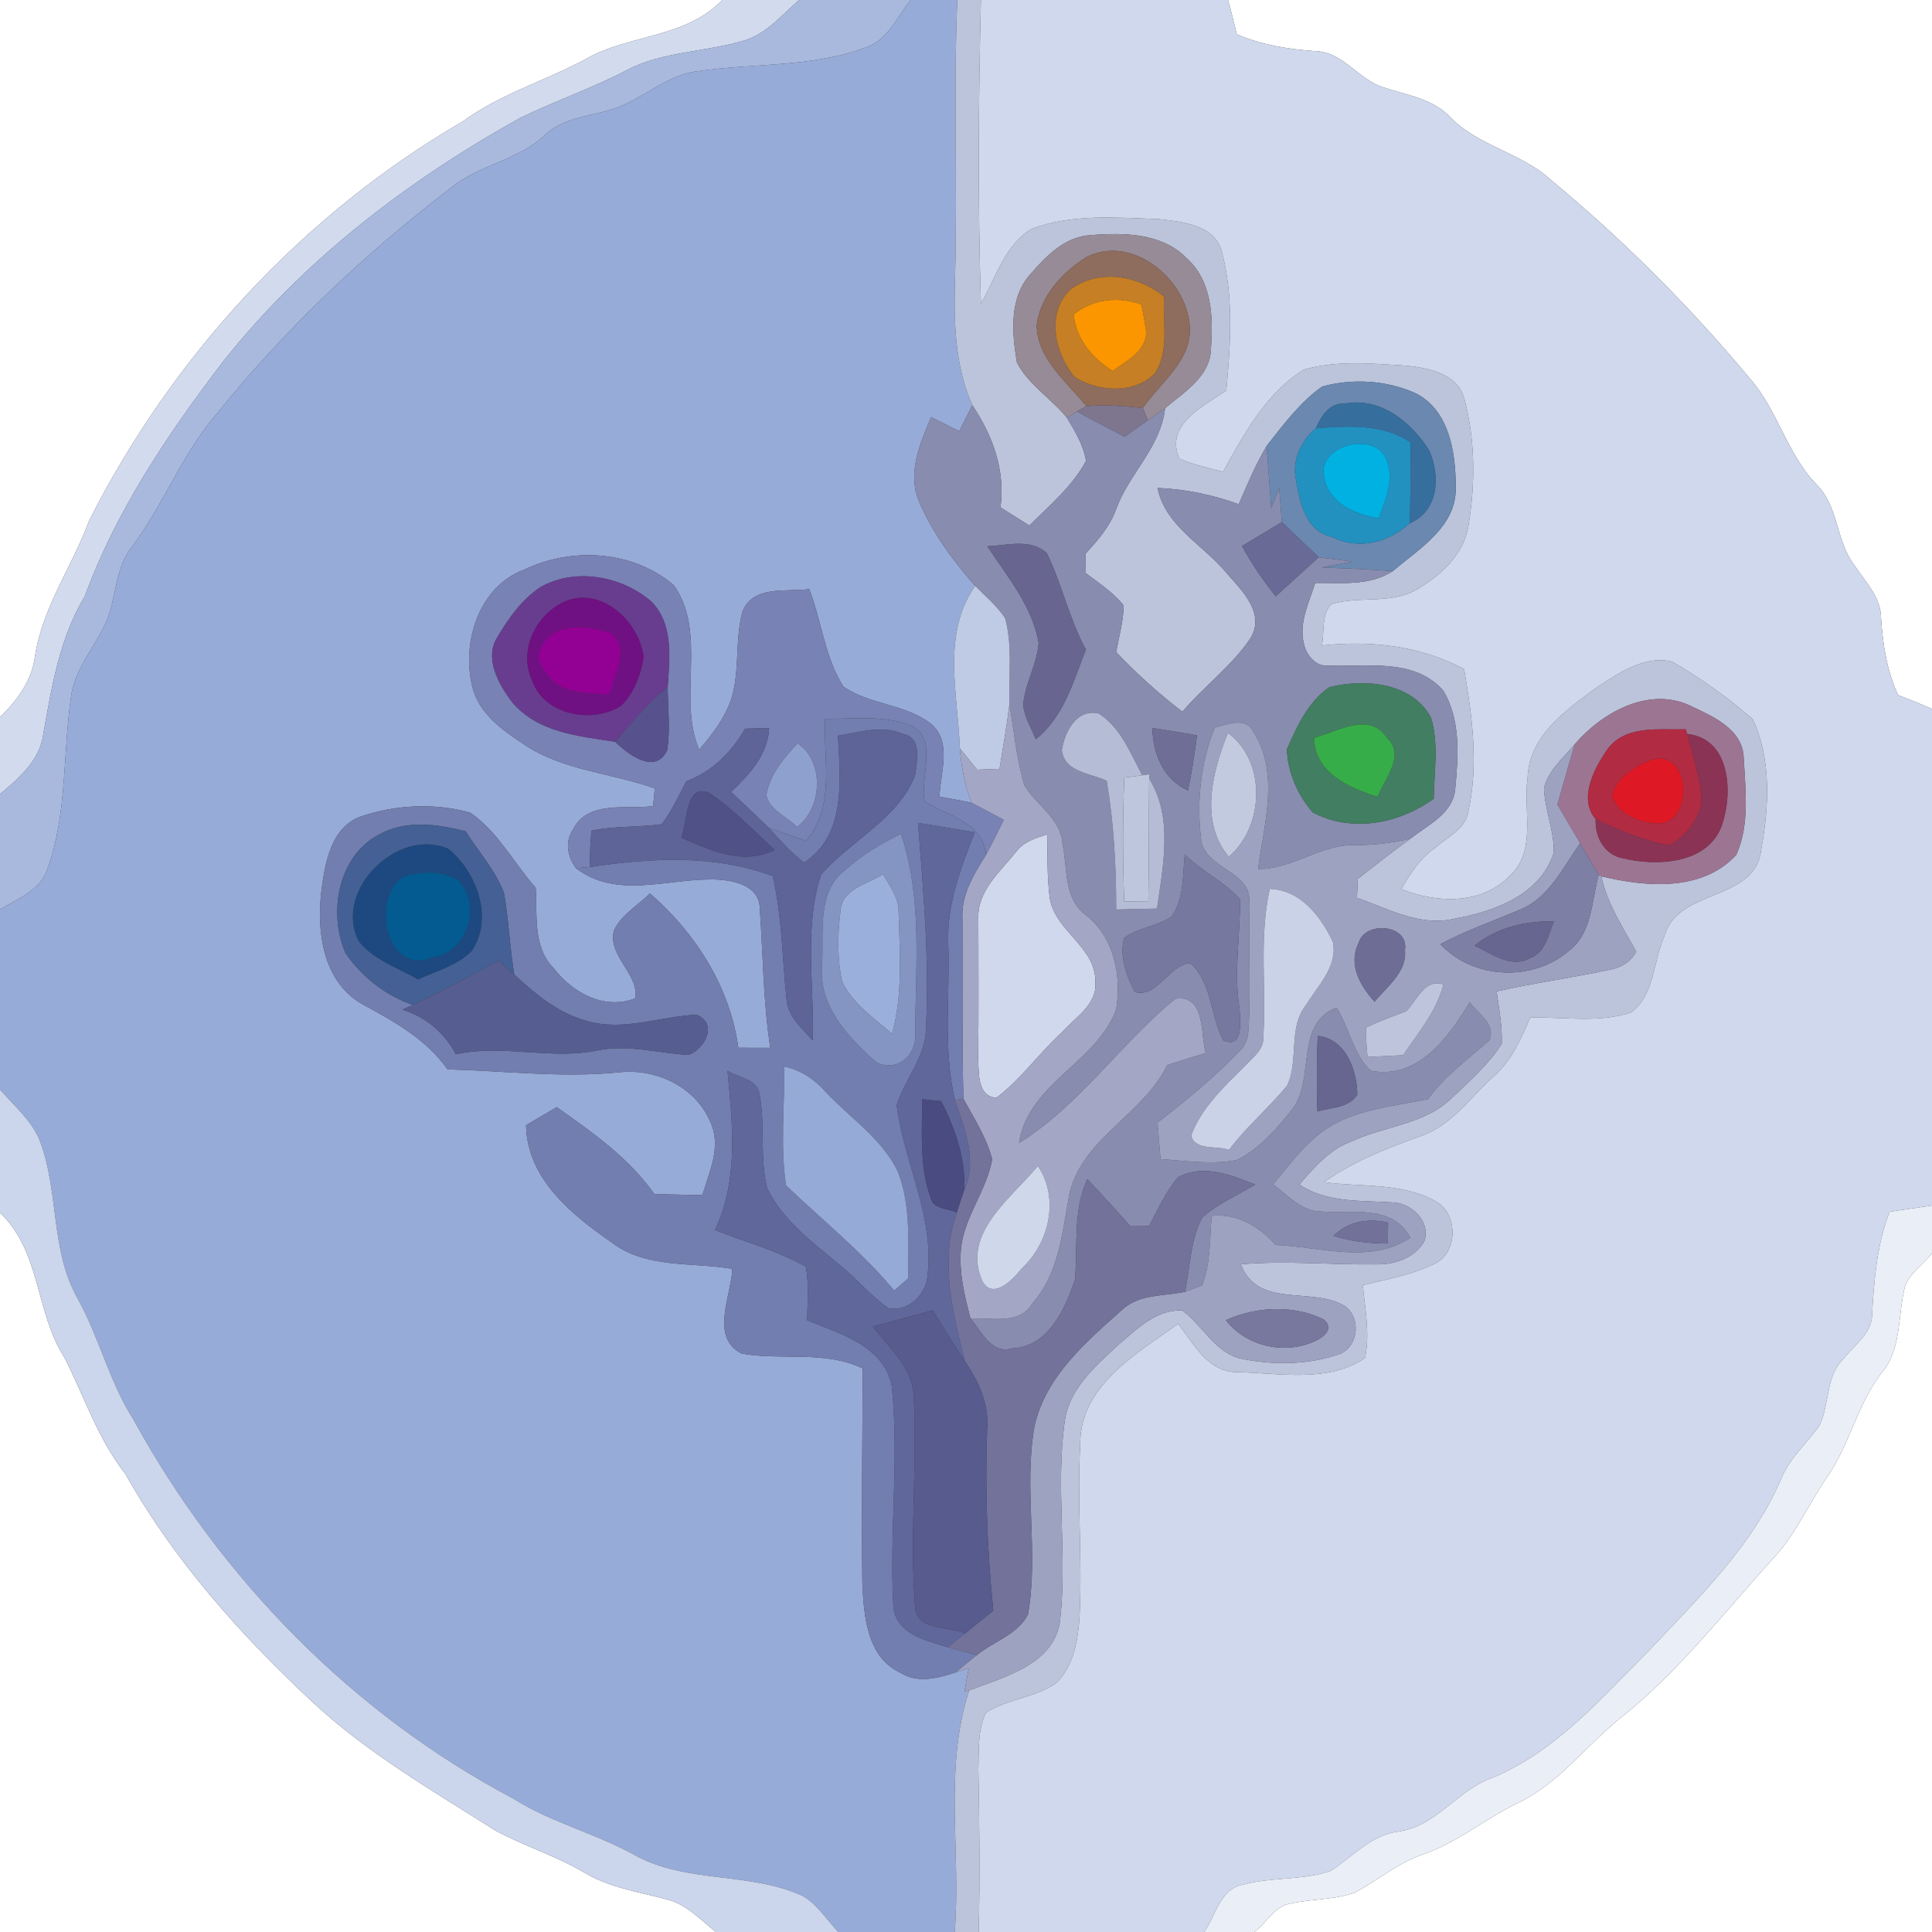 <?xml version="1.0" encoding="UTF-8" ?>
<!DOCTYPE svg PUBLIC "-//W3C//DTD SVG 1.1//EN" "http://www.w3.org/Graphics/SVG/1.1/DTD/svg11.dtd">
<svg width="250pt" height="250pt" viewBox="0 0 250 250" version="1.1" xmlns="http://www.w3.org/2000/svg">
<rect x="0" y="0" width="250" height="250" fill="#333333" stroke="none"/>
<g id="#ffffffff">
<path fill="#ffffff" opacity="1.00" d=" M 0.00 0.00 L 93.46 0.00 C 88.70 4.98 81.39 4.40 75.73 7.68 C 70.50 10.48 64.70 12.18 59.86 15.73 C 39.16 27.76 22.31 46.08 11.52 67.40 C 9.35 73.28 5.53 78.53 4.54 84.83 C 4.16 88.02 2.25 90.62 0.00 92.79 L 0.00 0.00 Z" />
<path fill="#ffffff" opacity="1.00" d=" M 158.91 0.00 L 250.00 0.00 L 250.00 91.74 C 248.55 91.09 247.08 90.51 245.61 89.94 C 244.17 86.81 243.63 83.41 243.41 80.00 C 243.41 77.23 241.32 75.24 239.91 73.07 C 237.59 70.00 237.91 65.63 235.17 62.81 C 231.23 58.82 230.05 53.03 226.33 48.86 C 218.59 39.57 209.98 30.98 200.67 23.27 C 196.86 19.77 191.38 18.94 187.73 15.24 C 185.49 12.79 182.12 12.33 179.12 11.34 C 175.78 10.38 173.79 6.62 170.09 6.61 C 166.65 6.36 163.22 5.81 160.03 4.43 C 159.68 2.95 159.32 1.47 158.91 0.00 Z" />
<path fill="#ffffff" opacity="1.00" d=" M 0.00 156.93 C 5.32 161.97 4.55 169.78 8.33 175.65 C 10.91 180.71 12.67 186.21 16.23 190.74 C 22.55 201.98 31.21 211.66 40.61 220.40 C 47.66 226.92 56.01 231.73 64.07 236.85 C 67.81 238.88 71.93 240.13 75.61 242.31 C 78.84 244.26 82.60 244.79 86.18 245.76 C 88.79 246.35 90.62 248.41 92.64 250.00 L 0.00 250.00 L 0.00 156.93 Z" />
<path fill="#ffffff" opacity="1.00" d=" M 246.54 166.33 C 247.25 164.65 248.87 163.57 250.00 162.19 L 250.00 250.00 L 162.29 250.00 C 163.73 248.95 164.63 247.17 166.33 246.48 C 169.22 245.70 172.31 245.91 175.16 244.97 C 178.16 243.44 180.74 241.13 183.97 240.01 C 188.47 238.51 192.12 235.39 196.34 233.33 C 201.79 230.77 205.36 225.69 210.02 222.04 C 217.40 216.10 223.17 208.55 229.52 201.59 C 232.34 198.54 234.00 194.70 236.31 191.29 C 239.36 187.04 240.30 181.69 243.55 177.56 C 246.16 174.38 245.53 170.06 246.54 166.33 Z" />
</g>
<g id="#d2daeeff">
<path fill="#d2daee" opacity="1.00" d=" M 93.46 0.00 L 103.41 0.00 C 101.18 1.90 99.22 4.38 96.30 5.24 C 91.27 6.76 85.78 6.62 81.04 9.10 C 76.58 11.45 71.79 13.07 67.27 15.28 C 52.71 23.39 39.21 33.72 28.82 46.85 C 21.69 56.19 15.04 66.06 10.97 77.16 C 7.71 82.57 6.71 88.77 5.62 94.88 C 5.20 98.34 2.52 100.67 0.00 102.75 L 0.00 92.79 C 2.25 90.62 4.16 88.02 4.54 84.83 C 5.53 78.53 9.35 73.28 11.52 67.40 C 22.31 46.08 39.16 27.76 59.86 15.73 C 64.70 12.18 70.50 10.48 75.73 7.68 C 81.39 4.40 88.70 4.98 93.46 0.00 Z" />
</g>
<g id="#a9b9deff">
<path fill="#a9b9de" opacity="1.00" d=" M 103.41 0.00 L 117.86 0.00 C 116.10 2.13 114.92 5.08 112.16 6.10 C 105.13 8.76 97.46 8.15 90.14 9.23 C 85.91 9.79 82.83 13.19 78.79 14.27 C 75.94 15.09 72.75 15.33 70.50 17.49 C 67.04 20.75 62.02 21.31 58.38 24.28 C 47.15 32.88 36.77 42.68 27.91 53.71 C 23.44 58.94 21.08 65.50 16.93 70.94 C 14.67 73.99 15.11 78.09 13.32 81.36 C 11.83 84.23 9.61 86.85 9.19 90.16 C 8.12 97.53 8.71 105.22 6.18 112.33 C 5.31 115.17 2.32 116.28 0.00 117.67 L 0.00 102.75 C 2.52 100.67 5.20 98.34 5.62 94.88 C 6.71 88.77 7.71 82.57 10.97 77.16 C 15.04 66.06 21.69 56.19 28.82 46.85 C 39.21 33.72 52.71 23.39 67.27 15.28 C 71.79 13.07 76.58 11.45 81.04 9.10 C 85.78 6.62 91.27 6.76 96.30 5.24 C 99.22 4.38 101.18 1.90 103.41 0.00 Z" />
</g>
<g id="#97abd8ff">
<path fill="#97abd8" opacity="1.00" d=" M 117.86 0.00 L 123.87 0.00 C 123.38 11.99 123.91 23.98 123.58 35.97 C 123.42 41.52 123.52 47.27 125.82 52.43 C 125.25 53.55 124.68 54.67 124.13 55.80 C 122.92 55.19 121.70 54.58 120.49 53.98 C 119.03 57.37 117.39 61.20 118.91 64.88 C 120.65 68.90 123.27 72.55 126.19 75.81 C 121.82 82.04 123.96 89.81 124.20 96.83 C 124.40 99.23 124.84 101.63 125.73 103.88 C 124.35 103.58 122.96 103.34 121.57 103.09 C 121.68 99.95 123.29 95.91 120.37 93.58 C 117.06 91.07 112.51 91.21 109.13 88.83 C 106.73 85.06 106.32 80.38 104.72 76.23 C 101.79 76.64 97.42 75.66 96.08 79.15 C 95.05 82.88 95.79 86.88 94.58 90.58 C 93.72 93.00 92.14 95.08 90.47 97.00 C 87.63 90.33 91.58 82.03 87.22 75.75 C 81.95 71.22 74.03 70.74 67.86 73.70 C 62.00 75.84 59.71 83.06 61.09 88.73 C 61.85 92.28 65.00 94.48 67.85 96.36 C 72.88 99.73 79.15 100.01 84.73 102.03 C 84.68 102.60 84.57 103.74 84.51 104.31 C 81.03 104.76 76.07 103.52 74.14 107.33 C 73.07 108.93 73.43 110.86 74.52 112.33 C 79.62 116.31 86.18 113.78 91.98 113.80 C 94.48 113.78 98.32 114.39 98.32 117.62 C 98.74 123.61 98.75 129.64 99.68 135.59 C 98.30 135.59 96.92 135.58 95.54 135.58 C 94.48 127.73 90.02 120.74 84.10 115.61 C 82.55 117.16 80.42 118.34 79.46 120.37 C 78.53 123.68 82.81 126.10 82.17 129.20 C 78.15 130.73 74.08 128.45 71.64 125.28 C 68.92 122.52 69.54 118.41 69.32 114.88 C 66.48 111.67 64.42 107.60 60.84 105.15 C 56.21 103.86 51.11 104.13 46.58 105.69 C 42.87 107.12 42.08 111.54 41.62 115.01 C 40.92 120.40 41.71 127.06 46.95 129.98 C 51.02 132.20 55.17 134.48 57.91 138.38 C 65.28 138.57 72.63 139.49 80.00 138.77 C 84.77 138.19 89.97 140.58 91.89 145.13 C 93.40 148.26 91.81 151.60 90.88 154.65 C 88.82 154.60 86.75 154.56 84.68 154.52 C 81.38 149.83 76.66 146.52 72.04 143.26 C 70.71 144.04 69.39 144.82 68.07 145.60 C 68.21 152.56 73.97 157.18 79.20 160.81 C 83.66 164.19 89.55 163.29 94.76 164.19 C 94.62 167.73 91.84 173.02 95.95 175.15 C 101.14 176.08 106.69 174.70 111.64 177.08 C 111.60 186.40 111.47 195.71 111.59 205.03 C 111.80 209.16 112.20 214.49 116.52 216.45 C 118.74 217.88 121.40 217.15 123.71 216.39 C 124.13 216.26 124.95 216.01 125.36 215.88 C 125.16 216.88 124.96 217.89 124.80 218.90 C 124.95 218.86 125.26 218.77 125.42 218.73 C 122.08 228.83 124.38 239.59 123.54 250.00 L 108.47 250.00 C 106.97 248.42 105.79 246.44 103.86 245.33 C 96.97 242.17 88.80 243.76 82.10 240.03 C 77.05 237.22 71.33 235.85 66.43 232.74 C 45.63 221.77 28.52 204.23 17.25 183.66 C 14.13 178.77 12.83 173.03 10.02 167.98 C 6.51 161.75 7.65 154.25 5.18 147.69 C 4.14 145.00 1.84 143.12 0.00 140.98 L 0.00 117.67 C 2.32 116.28 5.31 115.17 6.18 112.33 C 8.71 105.22 8.12 97.53 9.19 90.16 C 9.61 86.85 11.83 84.23 13.32 81.36 C 15.11 78.09 14.67 73.99 16.93 70.94 C 21.08 65.50 23.44 58.94 27.91 53.71 C 36.77 42.68 47.15 32.88 58.38 24.28 C 62.02 21.31 67.04 20.75 70.50 17.49 C 72.75 15.33 75.94 15.09 78.79 14.27 C 82.83 13.19 85.91 9.79 90.14 9.23 C 97.46 8.15 105.13 8.76 112.16 6.10 C 114.92 5.08 116.10 2.13 117.86 0.00 Z" />
</g>
<g id="#bbc4dbff">
<path fill="#bbc4db" opacity="1.00" d=" M 123.87 0.00 L 126.93 0.00 C 126.61 13.10 126.52 26.21 126.93 39.30 C 128.85 35.96 130.01 31.72 133.48 29.62 C 138.72 27.65 144.50 28.16 149.98 28.36 C 153.02 28.70 157.30 29.09 158.14 32.70 C 159.64 38.51 159.24 44.61 158.68 50.52 C 155.73 52.56 150.67 54.93 152.61 59.36 C 154.43 60.12 156.36 60.56 158.26 61.05 C 160.97 56.15 163.84 50.85 168.73 47.83 C 173.02 46.59 177.61 47.05 182.01 47.32 C 184.80 47.62 188.38 48.29 189.41 51.32 C 190.90 56.71 190.94 62.49 190.02 67.98 C 189.44 71.76 186.39 74.51 183.24 76.33 C 179.89 78.22 175.85 77.08 172.29 78.17 C 170.93 79.51 171.42 81.78 171.04 83.53 C 177.36 82.84 183.78 83.55 189.45 86.58 C 190.51 92.64 191.34 98.93 190.00 105.02 C 189.63 107.32 187.26 108.31 185.70 109.72 C 183.74 111.03 182.49 113.06 181.32 115.05 C 185.90 116.88 191.70 117.12 195.38 113.32 C 198.90 110.04 197.07 104.85 197.67 100.64 C 197.86 95.15 202.78 91.76 206.80 88.83 C 209.58 87.03 212.87 84.77 216.35 85.61 C 220.05 87.73 223.59 90.27 226.81 93.07 C 229.25 98.29 228.90 104.46 227.89 110.01 C 227.08 116.73 217.04 114.92 215.36 121.16 C 213.91 124.37 214.11 128.75 211.07 131.00 C 206.89 132.41 202.35 131.58 198.01 131.66 C 196.84 134.40 195.62 137.23 193.32 139.24 C 190.31 141.94 187.90 145.58 183.94 146.97 C 179.54 148.54 175.16 150.25 171.33 152.97 C 176.11 153.65 181.31 152.98 185.67 155.40 C 188.71 156.89 188.73 162.11 185.63 163.53 C 182.72 164.98 179.47 165.52 176.34 166.31 C 176.65 169.42 177.28 172.60 176.64 175.71 C 171.93 178.97 165.57 177.68 160.17 177.56 C 156.34 177.60 154.47 173.93 152.47 171.30 C 147.05 175.16 139.65 179.40 139.78 186.98 C 139.36 194.33 140.06 201.69 139.70 209.04 C 139.52 212.10 138.99 215.47 136.72 217.74 C 134.00 219.70 130.40 219.81 127.58 221.60 C 126.48 223.90 126.68 226.54 126.60 229.02 C 126.73 236.01 126.82 243.01 126.64 250.00 L 123.54 250.00 C 124.38 239.59 122.08 228.83 125.42 218.73 C 129.99 216.97 136.54 215.36 137.19 209.55 C 138.11 201.07 136.59 192.49 137.76 184.02 C 138.31 179.67 141.82 176.69 144.85 173.90 C 147.18 171.91 149.67 169.43 152.98 169.57 C 155.72 171.56 157.34 175.30 160.95 175.88 C 165.09 176.68 169.52 176.59 173.51 175.15 C 175.83 174.03 176.12 170.49 174.00 168.99 C 169.73 166.44 162.74 169.39 160.56 163.60 C 166.39 163.09 172.22 163.68 178.06 163.61 C 180.47 163.65 183.14 162.78 184.34 160.54 C 185.13 157.99 182.53 155.57 180.08 155.59 C 176.01 155.32 171.70 155.66 168.13 153.28 C 170.06 151.03 172.11 148.67 174.99 147.65 C 179.25 145.68 184.45 145.48 187.92 142.03 C 190.20 139.86 192.63 137.74 194.33 135.05 C 194.40 132.78 193.98 130.53 193.66 128.29 C 198.42 127.20 203.27 126.56 208.05 125.53 C 209.57 125.31 211.00 124.55 211.72 123.13 C 210.00 119.99 207.96 116.96 207.21 113.39 C 212.97 114.79 220.27 115.41 224.67 110.62 C 226.43 106.76 225.86 102.24 225.64 98.12 C 225.55 94.34 221.59 92.68 218.68 91.30 C 213.32 88.81 207.30 92.20 203.78 96.29 C 202.33 98.08 200.29 99.69 199.79 102.03 C 199.91 104.84 201.13 107.52 201.06 110.34 C 199.28 115.87 193.29 117.96 188.12 118.90 C 183.73 119.92 179.61 117.57 175.59 116.18 C 175.63 115.36 175.66 114.54 175.70 113.72 C 177.96 111.98 180.19 110.18 182.51 108.52 C 184.76 106.74 188.06 105.28 188.31 102.03 C 188.71 97.82 189.04 93.06 186.72 89.32 C 182.95 85.10 176.85 86.33 171.85 86.13 C 170.13 86.27 168.96 84.62 168.68 83.12 C 168.09 80.46 169.43 77.91 170.18 75.43 C 173.57 75.40 177.26 75.85 180.25 73.89 C 183.66 70.98 188.52 68.14 188.37 63.03 C 188.38 58.61 187.55 53.00 183.10 50.85 C 179.39 49.20 174.99 48.94 171.09 50.02 C 168.20 52.05 166.07 54.96 163.90 57.71 C 162.47 60.11 161.40 62.70 160.29 65.25 C 156.91 64.01 153.38 63.29 149.78 63.14 C 150.82 68.15 155.73 70.50 158.74 74.18 C 160.72 76.45 163.77 79.35 161.81 82.59 C 159.39 86.19 155.79 88.81 153.00 92.10 C 149.95 89.75 147.08 87.18 144.43 84.38 C 144.79 82.38 145.37 80.39 145.40 78.35 C 144.06 76.65 142.20 75.46 140.50 74.16 C 140.49 73.31 140.48 72.47 140.48 71.63 C 142.05 69.92 143.62 68.14 144.41 65.93 C 146.08 61.30 150.19 57.91 150.76 52.82 C 153.25 50.73 156.70 48.66 156.70 45.00 C 157.01 40.98 156.80 36.31 153.56 33.42 C 150.36 30.12 145.38 30.09 141.12 30.43 C 137.85 30.61 135.39 33.09 133.39 35.42 C 130.55 38.49 130.94 43.10 131.59 46.91 C 133.08 49.79 136.05 51.58 138.07 54.07 C 139.10 55.81 140.21 57.61 140.53 59.64 C 138.76 62.94 135.81 65.39 133.20 68.01 C 131.95 67.22 130.71 66.44 129.46 65.65 C 130.11 60.85 128.45 56.36 125.82 52.43 C 123.52 47.27 123.42 41.52 123.58 35.97 C 123.91 23.98 123.38 11.99 123.87 0.00 Z" />
</g>
<g id="#cfd8ecff">
<path fill="#cfd8ec" opacity="1.00" d=" M 126.93 0.00 L 158.91 0.00 C 159.32 1.47 159.68 2.95 160.03 4.43 C 163.22 5.81 166.65 6.36 170.09 6.61 C 173.79 6.62 175.78 10.38 179.12 11.34 C 182.12 12.33 185.49 12.79 187.73 15.24 C 191.38 18.94 196.86 19.77 200.67 23.27 C 209.98 30.98 218.59 39.57 226.33 48.86 C 230.05 53.03 231.23 58.82 235.17 62.81 C 237.91 65.63 237.59 70.00 239.91 73.07 C 241.32 75.24 243.41 77.23 243.41 80.00 C 243.63 83.41 244.17 86.81 245.61 89.94 C 247.08 90.51 248.55 91.09 250.00 91.74 L 250.00 156.00 C 248.17 156.27 246.34 156.54 244.52 156.80 C 242.87 161.02 242.52 165.52 242.25 169.99 C 242.29 172.50 240.00 173.97 238.62 175.76 C 236.19 178.01 236.80 181.67 235.44 184.45 C 233.85 186.75 231.62 188.61 230.53 191.25 C 226.83 200.00 219.86 206.69 213.47 213.49 C 207.29 219.67 201.37 226.62 193.10 230.05 C 188.59 231.62 185.89 236.31 180.99 236.99 C 177.42 237.44 175.06 240.23 172.22 242.08 C 168.58 243.36 164.57 242.85 160.86 243.87 C 157.86 244.39 157.33 247.88 155.84 250.00 L 126.64 250.00 C 126.82 243.01 126.73 236.01 126.60 229.02 C 126.68 226.54 126.48 223.90 127.58 221.60 C 130.40 219.81 134.00 219.70 136.72 217.74 C 138.99 215.47 139.52 212.10 139.70 209.04 C 140.06 201.69 139.36 194.33 139.78 186.98 C 139.65 179.40 147.05 175.16 152.47 171.30 C 154.47 173.93 156.34 177.60 160.17 177.56 C 165.57 177.68 171.93 178.97 176.64 175.71 C 177.28 172.60 176.65 169.42 176.34 166.31 C 179.47 165.52 182.72 164.98 185.63 163.53 C 188.73 162.11 188.71 156.89 185.67 155.40 C 181.31 152.98 176.11 153.65 171.33 152.97 C 175.16 150.25 179.54 148.54 183.94 146.97 C 187.90 145.58 190.31 141.94 193.32 139.24 C 195.62 137.23 196.84 134.40 198.01 131.66 C 202.35 131.58 206.89 132.41 211.07 131.00 C 214.11 128.75 213.91 124.37 215.36 121.16 C 217.04 114.92 227.08 116.73 227.89 110.01 C 228.90 104.46 229.25 98.29 226.81 93.07 C 223.59 90.27 220.05 87.73 216.35 85.61 C 212.87 84.77 209.58 87.03 206.80 88.83 C 202.78 91.76 197.86 95.15 197.67 100.64 C 197.07 104.85 198.90 110.04 195.38 113.32 C 191.70 117.12 185.90 116.88 181.32 115.05 C 182.49 113.06 183.74 111.03 185.70 109.72 C 187.26 108.31 189.63 107.32 190.00 105.02 C 191.34 98.93 190.51 92.64 189.45 86.58 C 183.78 83.55 177.36 82.84 171.04 83.53 C 171.42 81.78 170.93 79.51 172.29 78.17 C 175.85 77.08 179.89 78.22 183.24 76.33 C 186.39 74.51 189.44 71.76 190.02 67.98 C 190.94 62.49 190.90 56.71 189.41 51.32 C 188.38 48.29 184.80 47.62 182.01 47.32 C 177.61 47.05 173.02 46.59 168.73 47.83 C 163.84 50.85 160.97 56.15 158.26 61.05 C 156.36 60.56 154.43 60.12 152.61 59.36 C 150.67 54.93 155.73 52.56 158.68 50.52 C 159.24 44.61 159.64 38.51 158.14 32.70 C 157.30 29.09 153.02 28.70 149.98 28.36 C 144.50 28.16 138.72 27.65 133.48 29.62 C 130.01 31.72 128.85 35.96 126.93 39.30 C 126.52 26.21 126.61 13.10 126.93 0.00 Z" />
<path fill="#cfd8ec" opacity="1.00" d=" M 131.40 110.33 C 132.38 108.95 133.97 108.44 135.51 107.98 C 135.57 110.67 135.48 113.37 135.82 116.05 C 136.36 120.42 141.84 122.49 141.74 127.05 C 142.00 129.97 139.19 131.60 137.49 133.51 C 134.50 136.21 132.17 139.61 128.94 142.05 C 126.44 141.90 126.68 138.84 126.57 137.03 C 126.65 131.00 126.60 124.98 126.60 118.96 C 126.39 115.37 129.35 112.87 131.40 110.33 Z" />
</g>
<g id="#968b96ff">
<path fill="#968b96" opacity="1.00" d=" M 133.39 35.42 C 135.39 33.09 137.85 30.61 141.12 30.43 C 145.38 30.09 150.36 30.12 153.56 33.42 C 156.80 36.31 157.01 40.98 156.70 45.00 C 156.70 48.66 153.25 50.73 150.76 52.82 C 150.21 53.21 149.10 54.00 148.54 54.39 L 147.88 52.80 C 150.20 49.41 154.41 46.56 153.93 41.98 C 153.40 36.02 146.47 30.30 140.60 33.26 C 137.50 35.18 134.66 38.29 134.15 42.01 C 134.17 46.43 138.04 49.39 140.57 52.56 L 139.35 53.25 C 139.03 53.45 138.39 53.87 138.07 54.07 C 136.05 51.58 133.08 49.79 131.59 46.91 C 130.94 43.10 130.55 38.49 133.39 35.42 Z" />
</g>
<g id="#8e6c5eff">
<path fill="#8e6c5e" opacity="1.00" d=" M 140.60 33.26 C 146.47 30.30 153.40 36.02 153.93 41.98 C 154.41 46.56 150.20 49.41 147.88 52.80 C 145.46 52.53 143.01 52.34 140.57 52.56 C 138.04 49.39 134.17 46.43 134.15 42.01 C 134.66 38.29 137.50 35.18 140.60 33.26 M 138.49 37.48 C 135.31 40.52 136.50 45.83 139.11 48.83 C 142.14 50.70 146.71 51.00 149.39 48.37 C 151.39 45.47 150.41 41.69 150.63 38.39 C 147.25 35.60 142.15 34.75 138.49 37.48 Z" />
</g>
<g id="#c67f24ff">
<path fill="#c67f24" opacity="1.00" d=" M 138.49 37.48 C 142.15 34.75 147.25 35.60 150.63 38.39 C 150.41 41.69 151.39 45.47 149.39 48.37 C 146.71 51.00 142.14 50.70 139.11 48.83 C 136.50 45.83 135.31 40.52 138.49 37.48 M 138.92 40.69 C 139.29 43.93 141.31 46.32 143.99 48.01 C 145.70 46.67 148.24 45.56 148.32 43.03 C 148.15 41.81 147.94 40.60 147.68 39.40 C 144.63 38.32 141.49 38.68 138.92 40.69 Z" />
</g>
<g id="#fc9600ff">
<path fill="#fc9600" opacity="1.00" d=" M 138.92 40.69 C 141.49 38.68 144.63 38.32 147.68 39.40 C 147.94 40.60 148.15 41.81 148.32 43.03 C 148.24 45.56 145.70 46.67 143.99 48.01 C 141.31 46.32 139.29 43.93 138.92 40.69 Z" />
</g>
<g id="#6a88b0ff">
<path fill="#6a88b0" opacity="1.00" d=" M 163.90 57.71 C 166.07 54.96 168.20 52.05 171.09 50.02 C 174.99 48.94 179.39 49.20 183.10 50.85 C 187.55 53.00 188.38 58.61 188.37 63.03 C 188.52 68.14 183.66 70.98 180.25 73.89 C 177.18 73.68 174.10 73.54 171.03 73.42 C 172.36 73.17 173.69 72.91 175.02 72.66 C 173.56 72.47 172.10 72.29 170.64 72.11 C 169.05 70.59 167.46 69.08 165.87 67.56 C 165.75 66.09 165.64 64.61 165.53 63.14 C 165.18 64.01 164.84 64.89 164.50 65.77 C 164.30 63.08 164.10 60.39 163.90 57.71 M 170.27 55.42 C 168.39 56.97 167.14 59.59 167.70 62.06 C 168.19 64.99 168.95 68.79 172.40 69.49 C 175.78 71.22 179.69 70.21 182.39 67.72 C 186.17 66.14 186.41 61.57 184.93 58.29 C 182.65 54.65 178.63 51.35 174.04 52.23 C 172.06 52.08 170.97 53.83 170.27 55.42 Z" />
</g>
<g id="#7e758fff">
<path fill="#7e758f" opacity="1.00" d=" M 140.57 52.56 C 143.01 52.34 145.46 52.53 147.88 52.80 L 148.54 54.39 C 147.54 55.10 146.53 55.81 145.53 56.52 C 143.47 55.42 141.38 54.39 139.35 53.25 L 140.57 52.56 Z" />
</g>
<g id="#366e9eff">
<path fill="#366e9e" opacity="1.00" d=" M 170.27 55.42 C 170.97 53.83 172.06 52.08 174.04 52.23 C 178.63 51.35 182.65 54.65 184.93 58.29 C 186.41 61.57 186.17 66.14 182.39 67.72 C 182.58 64.24 182.47 60.75 182.54 57.27 C 178.93 54.78 174.43 55.13 170.27 55.42 Z" />
</g>
<g id="#888cafff">
<path fill="#888caf" opacity="1.00" d=" M 124.13 55.80 C 124.68 54.67 125.25 53.55 125.82 52.43 C 128.45 56.36 130.11 60.85 129.46 65.65 C 130.71 66.44 131.95 67.22 133.20 68.01 C 135.81 65.39 138.76 62.94 140.53 59.64 C 140.21 57.61 139.10 55.81 138.07 54.07 C 138.39 53.87 139.03 53.45 139.35 53.25 C 141.38 54.39 143.47 55.42 145.53 56.52 C 146.53 55.81 147.54 55.10 148.54 54.39 C 149.10 54.00 150.21 53.21 150.76 52.82 C 150.19 57.91 146.08 61.30 144.41 65.93 C 143.62 68.14 142.05 69.92 140.48 71.63 C 140.48 72.47 140.49 73.31 140.50 74.16 C 142.20 75.46 144.06 76.65 145.40 78.35 C 145.37 80.39 144.79 82.38 144.43 84.38 C 147.08 87.18 149.95 89.75 153.00 92.10 C 155.79 88.81 159.39 86.19 161.81 82.59 C 163.77 79.35 160.72 76.45 158.74 74.18 C 155.73 70.50 150.82 68.15 149.78 63.14 C 153.38 63.29 156.91 64.01 160.29 65.25 C 161.40 62.70 162.47 60.11 163.90 57.71 C 164.10 60.39 164.30 63.08 164.50 65.77 C 164.84 64.89 165.18 64.01 165.53 63.14 C 165.64 64.61 165.75 66.09 165.87 67.56 C 164.15 68.60 162.43 69.62 160.71 70.66 C 161.97 72.96 163.44 75.12 165.08 77.16 C 166.93 75.47 168.78 73.79 170.64 72.11 C 172.10 72.29 173.56 72.47 175.02 72.66 C 173.69 72.91 172.36 73.17 171.03 73.42 C 174.10 73.54 177.18 73.68 180.25 73.89 C 177.26 75.85 173.57 75.40 170.18 75.43 C 169.43 77.91 168.09 80.46 168.68 83.12 C 168.96 84.62 170.13 86.27 171.85 86.13 C 176.85 86.33 182.95 85.10 186.72 89.32 C 189.04 93.06 188.71 97.82 188.31 102.03 C 188.06 105.28 184.76 106.74 182.51 108.52 C 180.27 109.08 177.97 109.32 175.67 109.38 C 171.08 109.06 167.37 112.51 162.79 112.45 C 163.55 106.62 165.62 100.10 162.19 94.71 C 161.26 92.68 158.80 93.74 157.19 94.16 C 155.38 98.65 154.83 103.70 155.41 108.50 C 155.76 112.53 162.20 112.64 161.63 116.96 C 161.70 121.64 161.58 126.32 161.66 131.01 C 161.53 132.70 161.82 134.77 160.39 136.02 C 157.14 139.41 153.50 142.40 149.79 145.27 C 149.91 146.84 150.04 148.41 150.17 149.99 C 153.46 150.19 156.82 150.76 160.09 150.09 C 163.07 148.59 165.32 145.93 167.36 143.35 C 170.13 139.40 167.57 132.46 172.94 130.38 C 174.62 132.97 175.09 136.48 177.41 138.56 C 183.49 139.72 187.46 134.22 190.18 129.68 C 191.21 131.15 193.65 132.54 192.71 134.61 C 190.00 137.07 186.95 139.20 184.79 142.23 C 180.85 143.05 176.73 143.42 173.08 145.23 C 169.54 146.97 167.21 150.30 164.75 153.26 C 166.65 154.65 168.40 156.78 170.96 156.77 C 175.05 157.09 180.12 155.77 182.51 160.17 C 177.24 163.62 170.85 161.32 165.07 161.10 C 162.91 158.69 160.14 157.00 156.79 157.33 C 156.53 160.34 156.67 163.47 155.56 166.33 C 155.01 166.53 153.91 166.95 153.35 167.16 C 153.99 163.96 154.02 160.50 155.56 157.57 C 157.57 155.75 160.11 154.67 162.42 153.29 C 159.30 152.03 155.63 150.56 152.42 152.36 C 150.83 154.23 149.83 156.51 148.68 158.65 C 148.08 158.66 146.89 158.68 146.29 158.68 C 144.45 156.63 142.60 154.58 140.70 152.58 C 138.81 156.69 139.48 161.21 139.10 165.56 C 137.85 169.35 135.64 174.28 131.02 174.47 C 128.30 175.31 127.03 172.32 125.59 170.63 C 128.30 170.44 131.89 171.51 133.57 168.67 C 137.10 164.70 137.48 159.25 138.41 154.28 C 140.26 147.14 147.97 144.16 151.04 137.81 C 152.69 137.28 154.34 136.76 156.00 136.27 C 155.33 133.73 155.99 128.65 152.09 129.24 C 144.99 135.06 139.71 143.02 131.86 147.92 C 133.03 140.17 141.86 137.55 144.43 130.62 C 145.15 126.28 144.16 121.30 140.55 118.45 C 137.57 116.30 138.17 112.33 137.48 109.15 C 137.26 105.91 134.10 104.20 132.55 101.63 C 131.53 98.23 131.23 94.66 130.62 91.16 C 130.50 87.45 131.05 83.62 130.06 79.99 C 129.00 78.40 127.51 77.16 126.19 75.81 C 123.27 72.55 120.65 68.90 118.91 64.88 C 117.39 61.20 119.03 57.37 120.49 53.98 C 121.70 54.58 122.92 55.19 124.13 55.80 M 127.76 70.69 C 130.34 74.62 133.59 78.43 134.40 83.20 C 134.21 85.91 132.68 88.35 132.41 91.07 C 132.47 92.73 133.45 94.15 134.02 95.66 C 137.67 92.78 138.88 88.17 140.52 84.05 C 138.34 80.09 137.43 75.60 135.45 71.56 C 133.34 69.65 130.29 70.58 127.76 70.69 M 166.52 96.97 C 166.64 99.94 167.92 102.91 169.88 105.13 C 174.96 107.80 181.01 106.59 185.52 103.36 C 185.58 99.88 186.19 96.28 185.18 92.89 C 182.76 88.28 176.52 87.78 172.00 88.93 C 169.29 90.79 167.80 94.03 166.52 96.97 M 137.40 97.06 C 137.72 99.94 141.12 100.05 143.21 101.03 C 144.13 106.54 144.45 112.12 144.43 117.69 C 146.19 117.65 147.95 117.61 149.72 117.57 C 150.48 112.09 151.84 105.73 148.70 100.77 L 148.71 100.19 L 147.81 100.32 C 146.26 97.46 145.03 94.14 142.16 92.32 C 139.27 91.69 137.79 94.70 137.40 97.06 M 149.11 94.20 C 149.21 97.58 150.50 100.80 153.72 102.29 C 154.23 99.93 154.58 97.54 154.89 95.15 C 152.97 94.82 151.04 94.50 149.11 94.20 M 153.31 110.56 C 153.02 113.27 153.25 116.28 151.60 118.61 C 149.72 119.88 147.25 120.04 145.45 121.38 C 144.84 123.77 145.75 126.26 146.85 128.37 C 149.84 129.14 151.22 124.82 154.04 124.63 C 156.86 127.22 156.60 131.40 158.28 134.61 C 160.97 135.84 160.50 131.94 160.37 130.36 C 159.63 125.70 160.51 121.03 160.45 116.37 C 158.42 114.07 155.48 112.74 153.31 110.56 M 170.51 134.05 C 170.37 137.31 170.36 140.56 170.47 143.82 C 172.23 143.30 174.53 143.39 175.63 141.66 C 175.62 138.51 174.12 134.39 170.51 134.05 M 172.56 159.91 C 174.83 160.65 177.20 160.90 179.58 160.91 C 179.59 160.24 179.61 158.88 179.62 158.20 C 177.05 157.62 174.48 158.03 172.56 159.91 Z" />
</g>
<g id="#2291c0ff">
<path fill="#2291c0" opacity="1.00" d=" M 167.70 62.06 C 167.14 59.59 168.39 56.97 170.27 55.42 C 174.43 55.13 178.93 54.78 182.54 57.27 C 182.47 60.75 182.58 64.24 182.39 67.72 C 179.69 70.21 175.78 71.22 172.40 69.49 C 168.95 68.79 168.19 64.99 167.70 62.06 M 171.34 61.71 C 171.90 65.11 175.38 66.59 178.41 67.07 C 179.25 64.70 180.43 62.12 179.45 59.60 C 178.13 55.64 170.37 57.54 171.34 61.71 Z" />
</g>
<g id="#01b1e2ff">
<path fill="#01b1e2" opacity="1.00" d=" M 171.34 61.71 C 170.37 57.54 178.13 55.64 179.45 59.60 C 180.43 62.12 179.25 64.70 178.41 67.07 C 175.38 66.59 171.90 65.11 171.34 61.71 Z" />
</g>
<g id="#696b96ff">
<path fill="#696b96" opacity="1.00" d=" M 160.71 70.66 C 162.43 69.62 164.15 68.60 165.87 67.56 C 167.46 69.08 169.05 70.59 170.64 72.11 C 168.78 73.79 166.93 75.47 165.08 77.16 C 163.44 75.12 161.97 72.96 160.71 70.66 Z" />
</g>
<g id="#686691ff">
<path fill="#686691" opacity="1.00" d=" M 127.76 70.69 C 130.29 70.58 133.34 69.65 135.45 71.56 C 137.43 75.60 138.34 80.09 140.52 84.05 C 138.88 88.17 137.67 92.78 134.02 95.66 C 133.45 94.15 132.47 92.73 132.41 91.07 C 132.68 88.35 134.21 85.91 134.40 83.20 C 133.59 78.43 130.34 74.62 127.76 70.69 Z" />
</g>
<g id="#7882b4ff">
<path fill="#7882b4" opacity="1.00" d=" M 67.86 73.70 C 74.03 70.74 81.95 71.22 87.22 75.75 C 91.58 82.03 87.63 90.33 90.47 97.00 C 92.14 95.08 93.72 93.00 94.58 90.58 C 95.79 86.88 95.05 82.88 96.08 79.15 C 97.42 75.66 101.79 76.64 104.72 76.23 C 106.32 80.38 106.73 85.06 109.13 88.83 C 112.51 91.21 117.06 91.07 120.37 93.58 C 123.29 95.91 121.68 99.95 121.57 103.09 C 122.96 103.34 124.35 103.58 125.73 103.88 C 127.13 104.60 128.52 105.34 129.90 106.08 C 129.15 107.60 128.42 109.12 127.60 110.60 C 127.11 106.29 122.65 105.64 119.64 103.68 C 118.98 100.35 121.71 95.07 117.34 93.68 C 113.94 92.58 110.29 93.03 106.77 93.02 C 106.51 98.36 108.15 104.36 104.28 108.81 C 102.68 108.25 101.07 107.70 99.48 107.11 C 97.87 105.54 96.24 104.01 94.60 102.48 C 96.96 100.21 99.37 97.68 99.53 94.20 C 98.75 94.22 97.19 94.26 96.41 94.29 C 94.66 97.34 92.16 99.84 88.82 101.09 C 87.80 102.97 86.94 104.96 85.62 106.65 C 82.61 107.07 79.54 106.86 76.56 107.48 C 76.34 109.04 76.37 110.62 76.29 112.20 C 75.85 112.23 74.96 112.30 74.52 112.33 C 73.43 110.86 73.07 108.93 74.14 107.33 C 76.07 103.52 81.03 104.76 84.51 104.31 C 84.57 103.74 84.68 102.60 84.73 102.03 C 79.15 100.01 72.88 99.73 67.85 96.36 C 65.00 94.48 61.85 92.28 61.09 88.73 C 59.71 83.06 62.00 75.84 67.86 73.70 M 69.96 75.96 C 67.57 77.53 65.84 79.94 64.41 82.37 C 62.59 85.12 64.52 88.53 66.24 90.82 C 69.51 94.77 74.88 95.26 79.60 95.98 C 81.27 97.63 84.84 100.31 86.33 97.07 C 86.77 94.36 86.41 91.61 86.40 88.88 C 86.66 85.14 87.19 80.68 84.20 77.76 C 80.37 74.53 74.44 73.43 69.96 75.96 M 103.21 96.20 C 101.42 98.09 99.60 100.26 99.17 102.90 C 99.59 104.85 101.84 105.68 103.14 107.00 C 106.46 104.49 106.66 98.49 103.21 96.20 Z" />
</g>
<g id="#683d90ff">
<path fill="#683d90" opacity="1.00" d=" M 69.96 75.96 C 74.44 73.43 80.37 74.53 84.20 77.76 C 87.19 80.68 86.66 85.14 86.40 88.88 C 83.84 90.95 81.71 93.46 79.60 95.98 C 74.88 95.26 69.51 94.77 66.24 90.82 C 64.52 88.53 62.59 85.12 64.41 82.37 C 65.84 79.94 67.57 77.53 69.96 75.96 M 72.24 78.27 C 68.99 80.22 67.18 84.51 68.86 88.08 C 70.44 92.57 76.62 93.69 80.35 91.34 C 82.06 89.69 82.93 87.30 83.29 84.99 C 82.66 80.07 77.12 75.27 72.24 78.27 Z" />
</g>
<g id="#bfcbe4ff">
<path fill="#bfcbe4" opacity="1.00" d=" M 124.20 96.83 C 123.96 89.81 121.82 82.04 126.19 75.81 C 127.51 77.16 129.00 78.40 130.06 79.99 C 131.05 83.62 130.50 87.45 130.62 91.16 C 130.27 93.95 129.79 96.72 129.34 99.49 C 128.38 99.52 127.41 99.56 126.45 99.60 C 125.70 98.67 124.95 97.75 124.20 96.83 Z" />
</g>
<g id="#6f1182ff">
<path fill="#6f1182" opacity="1.00" d=" M 72.24 78.27 C 77.12 75.27 82.66 80.07 83.29 84.99 C 82.93 87.30 82.06 89.69 80.35 91.34 C 76.62 93.69 70.44 92.57 68.86 88.08 C 67.18 84.51 68.99 80.22 72.24 78.27 M 69.89 84.11 C 69.12 85.46 70.45 86.81 71.24 87.80 C 73.17 89.92 76.25 89.57 78.83 89.92 C 79.51 87.41 81.60 83.98 79.03 81.91 C 76.05 80.83 71.22 80.43 69.89 84.11 Z" />
</g>
<g id="#920194ff">
<path fill="#920194" opacity="1.00" d=" M 69.89 84.11 C 71.22 80.43 76.05 80.83 79.03 81.91 C 81.60 83.98 79.51 87.41 78.83 89.92 C 76.25 89.57 73.17 89.92 71.24 87.80 C 70.45 86.81 69.12 85.46 69.89 84.11 Z" />
</g>
<g id="#57518dff">
<path fill="#57518d" opacity="1.00" d=" M 79.60 95.98 C 81.71 93.46 83.84 90.95 86.40 88.88 C 86.41 91.61 86.77 94.36 86.33 97.07 C 84.84 100.31 81.27 97.63 79.60 95.98 Z" />
</g>
<g id="#427e61ff">
<path fill="#427e61" opacity="1.00" d=" M 166.52 96.97 C 167.80 94.03 169.29 90.79 172.00 88.93 C 176.52 87.78 182.76 88.28 185.18 92.89 C 186.19 96.28 185.58 99.88 185.52 103.36 C 181.01 106.59 174.96 107.80 169.88 105.13 C 167.92 102.91 166.64 99.94 166.52 96.97 M 170.05 95.47 C 170.09 99.99 174.59 101.95 178.26 103.11 C 179.14 100.77 181.91 97.80 179.49 95.50 C 177.19 92.00 173.11 94.68 170.05 95.47 Z" />
</g>
<g id="#9c7593ff">
<path fill="#9c7593" opacity="1.00" d=" M 203.78 96.29 C 207.30 92.20 213.32 88.81 218.68 91.30 C 221.59 92.68 225.55 94.34 225.64 98.12 C 225.86 102.24 226.43 106.76 224.67 110.62 C 220.27 115.41 212.97 114.79 207.21 113.39 L 206.87 113.22 C 206.07 111.85 205.26 110.49 204.46 109.12 C 203.47 107.45 202.49 105.77 201.52 104.09 C 202.27 101.49 202.98 98.88 203.78 96.29 M 207.97 97.00 C 206.28 99.44 204.21 103.38 206.48 106.00 C 206.37 108.31 207.59 110.61 209.99 111.06 C 214.42 112.13 221.04 111.83 222.83 106.75 C 224.26 102.55 223.94 95.57 218.31 94.97 L 218.15 94.37 C 214.68 94.47 210.31 93.76 207.97 97.00 Z" />
</g>
<g id="#a3a7c5ff">
<path fill="#a3a7c5" opacity="1.00" d=" M 130.62 91.16 C 131.23 94.66 131.53 98.23 132.55 101.63 C 134.10 104.20 137.26 105.91 137.48 109.15 C 138.17 112.33 137.57 116.30 140.55 118.45 C 144.16 121.30 145.15 126.28 144.43 130.62 C 141.86 137.55 133.03 140.17 131.86 147.92 C 139.71 143.02 144.99 135.06 152.09 129.24 C 155.99 128.65 155.33 133.73 156.00 136.27 C 154.34 136.76 152.69 137.28 151.04 137.81 C 147.97 144.16 140.26 147.14 138.41 154.28 C 137.48 159.25 137.10 164.70 133.57 168.67 C 131.89 171.51 128.30 170.44 125.59 170.63 C 124.79 167.62 124.04 164.51 124.37 161.38 C 124.88 157.32 127.68 154.00 128.39 150.01 C 127.65 147.19 126.05 144.70 124.66 142.17 C 124.48 134.44 124.57 126.70 124.54 118.97 C 124.33 115.83 126.01 113.14 127.60 110.60 C 128.42 109.12 129.15 107.60 129.90 106.08 C 128.52 105.34 127.13 104.60 125.73 103.88 C 124.84 101.63 124.40 99.23 124.20 96.83 C 124.95 97.75 125.70 98.67 126.45 99.60 C 127.41 99.56 128.38 99.52 129.34 99.49 C 129.79 96.72 130.27 93.95 130.62 91.16 M 131.40 110.33 C 129.35 112.87 126.39 115.37 126.60 118.96 C 126.60 124.98 126.65 131.00 126.57 137.03 C 126.68 138.84 126.44 141.90 128.94 142.05 C 132.17 139.61 134.50 136.21 137.49 133.51 C 139.19 131.60 142.00 129.97 141.74 127.05 C 141.84 122.49 136.36 120.42 135.82 116.05 C 135.48 113.37 135.57 110.67 135.51 107.98 C 133.97 108.44 132.38 108.95 131.40 110.33 M 127.13 165.81 C 128.51 168.26 131.09 165.55 132.20 164.16 C 135.78 160.83 137.13 155.09 134.30 150.87 C 130.86 155.07 124.35 159.61 127.13 165.81 Z" />
</g>
<g id="#727eafff">
<path fill="#727eaf" opacity="1.00" d=" M 106.77 93.02 C 110.29 93.03 113.94 92.58 117.34 93.68 C 121.71 95.07 118.98 100.35 119.64 103.68 C 122.65 105.64 127.11 106.29 127.60 110.60 C 126.01 113.14 124.33 115.83 124.54 118.97 C 124.57 126.70 124.48 134.44 124.66 142.17 L 123.57 142.33 C 122.00 135.68 122.95 128.80 122.70 122.04 C 122.52 117.02 124.34 112.28 126.14 107.69 C 123.69 107.29 121.24 106.88 118.79 106.48 C 119.48 115.30 120.28 124.14 119.82 132.99 C 119.82 136.73 117.10 139.59 116.03 143.01 C 116.96 150.39 120.92 157.37 120.03 164.99 C 119.87 167.48 117.57 169.77 114.99 169.29 C 112.60 167.67 110.80 165.37 108.56 163.59 C 105.10 160.73 101.30 157.91 99.28 153.79 C 98.26 149.79 99.07 145.58 98.27 141.55 C 97.97 139.57 95.52 139.47 94.14 138.56 C 94.79 145.46 95.60 152.67 92.51 159.16 C 96.43 160.72 100.58 161.81 104.27 163.91 C 104.70 166.19 104.48 168.54 104.44 170.84 C 108.67 172.57 114.43 174.17 115.40 179.39 C 116.36 188.77 115.08 198.23 115.59 207.63 C 115.70 211.34 119.78 212.31 122.66 213.14 C 123.90 213.48 125.15 213.82 126.40 214.17 C 125.50 214.90 124.60 215.64 123.71 216.39 C 121.40 217.15 118.74 217.88 116.52 216.45 C 112.20 214.49 111.80 209.16 111.59 205.03 C 111.47 195.71 111.60 186.40 111.64 177.08 C 106.69 174.70 101.14 176.08 95.95 175.15 C 91.84 173.02 94.62 167.73 94.76 164.19 C 89.55 163.29 83.66 164.19 79.20 160.81 C 73.97 157.18 68.21 152.56 68.07 145.60 C 69.39 144.82 70.71 144.04 72.04 143.26 C 76.66 146.52 81.38 149.83 84.68 154.52 C 86.75 154.56 88.82 154.60 90.88 154.65 C 91.81 151.60 93.40 148.26 91.89 145.13 C 89.97 140.58 84.77 138.19 80.00 138.77 C 72.63 139.49 65.28 138.57 57.91 138.38 C 55.17 134.48 51.02 132.20 46.95 129.98 C 41.71 127.06 40.92 120.40 41.62 115.01 C 42.08 111.54 42.87 107.12 46.58 105.69 C 51.11 104.13 56.21 103.86 60.84 105.15 C 64.42 107.60 66.48 111.67 69.32 114.88 C 69.54 118.41 68.92 122.52 71.64 125.28 C 74.08 128.45 78.15 130.73 82.17 129.20 C 82.81 126.10 78.53 123.68 79.46 120.37 C 80.42 118.34 82.55 117.16 84.10 115.61 C 90.02 120.74 94.48 127.73 95.54 135.58 C 96.92 135.58 98.30 135.59 99.68 135.59 C 98.75 129.64 98.74 123.61 98.32 117.62 C 98.32 114.39 94.48 113.78 91.98 113.80 C 86.18 113.78 79.62 116.31 74.52 112.33 C 74.96 112.30 75.85 112.23 76.29 112.20 C 84.20 111.02 92.35 110.53 99.99 113.36 C 101.20 118.57 101.21 123.92 101.77 129.21 C 101.88 131.51 103.77 133.04 105.17 134.63 C 105.39 127.49 103.98 120.09 106.25 113.17 C 110.10 108.77 116.11 106.06 118.40 100.39 C 118.65 98.60 119.34 95.47 116.91 94.99 C 114.19 93.78 111.21 94.75 108.43 95.19 C 108.73 100.81 109.54 108.10 104.03 111.61 C 102.33 110.30 100.91 108.69 99.48 107.11 C 101.07 107.70 102.68 108.25 104.28 108.81 C 108.15 104.36 106.51 98.36 106.77 93.02 M 49.04 108.00 C 43.71 110.78 42.45 118.18 44.71 123.34 C 46.79 126.38 49.91 128.83 53.41 130.03 C 53.08 130.19 52.41 130.50 52.07 130.65 C 55.12 131.58 57.48 133.63 59.00 136.42 C 65.15 135.06 71.37 137.23 77.51 135.88 C 81.39 135.17 85.25 136.28 89.11 136.51 C 91.20 135.72 92.97 132.45 90.13 131.30 C 85.39 131.53 80.60 133.52 75.87 132.09 C 72.22 131.11 69.28 128.62 66.55 126.11 C 65.95 122.60 65.84 119.02 65.21 115.52 C 64.08 112.59 61.92 110.20 60.24 107.56 C 56.57 106.64 52.50 106.05 49.04 108.00 M 109.42 112.54 C 105.58 115.40 106.64 120.82 106.37 124.98 C 105.91 130.19 109.81 134.32 113.43 137.48 C 116.07 138.74 118.56 136.62 118.43 133.87 C 118.45 125.21 119.40 116.25 116.58 107.89 C 114.02 109.16 111.54 110.61 109.42 112.54 M 101.49 138.02 C 101.54 143.13 100.96 148.31 101.71 153.38 C 106.40 157.88 111.53 161.96 115.71 166.99 C 116.16 166.59 117.07 165.80 117.52 165.41 C 117.48 160.82 117.90 156.02 116.19 151.65 C 114.15 147.32 109.96 144.66 106.78 141.24 C 105.37 139.64 103.58 138.47 101.49 138.02 Z" />
</g>
<g id="#b5bcd5ff">
<path fill="#b5bcd5" opacity="1.00" d=" M 137.40 97.06 C 137.79 94.70 139.27 91.69 142.16 92.32 C 145.03 94.14 146.26 97.46 147.81 100.32 C 147.23 100.39 146.06 100.55 145.48 100.62 C 145.27 105.96 145.27 111.31 145.47 116.65 C 146.51 116.64 147.55 116.63 148.59 116.62 C 148.70 111.34 148.63 106.06 148.70 100.77 C 151.84 105.73 150.48 112.09 149.72 117.57 C 147.95 117.61 146.19 117.65 144.43 117.69 C 144.45 112.12 144.13 106.54 143.21 101.03 C 141.12 100.05 137.72 99.94 137.40 97.06 Z" />
</g>
<g id="#5e6498ff">
<path fill="#5e6498" opacity="1.00" d=" M 96.41 94.29 C 97.19 94.26 98.75 94.22 99.53 94.20 C 99.37 97.68 96.96 100.21 94.60 102.48 C 96.24 104.01 97.87 105.54 99.48 107.11 C 100.91 108.69 102.33 110.30 104.03 111.61 C 109.54 108.10 108.73 100.81 108.43 95.19 C 111.21 94.75 114.19 93.78 116.91 94.99 C 119.34 95.47 118.65 98.60 118.40 100.39 C 116.11 106.06 110.10 108.77 106.25 113.17 C 103.98 120.09 105.39 127.49 105.17 134.63 C 103.77 133.04 101.88 131.51 101.77 129.21 C 101.21 123.92 101.20 118.57 99.99 113.36 C 92.35 110.53 84.20 111.02 76.29 112.20 C 76.37 110.62 76.34 109.04 76.56 107.48 C 79.54 106.86 82.61 107.07 85.62 106.65 C 86.94 104.96 87.80 102.97 88.82 101.09 C 92.16 99.84 94.66 97.34 96.41 94.29 M 88.17 108.40 C 91.96 110.06 96.18 112.01 100.24 109.98 C 97.45 107.43 94.83 104.61 91.65 102.54 C 88.68 101.45 88.92 106.47 88.17 108.40 Z" />
</g>
<g id="#6e6e96ff">
<path fill="#6e6e96" opacity="1.00" d=" M 149.11 94.20 C 151.04 94.50 152.97 94.82 154.89 95.15 C 154.58 97.54 154.23 99.93 153.72 102.29 C 150.50 100.80 149.21 97.58 149.11 94.20 Z" />
</g>
<g id="#9ea2c1ff">
<path fill="#9ea2c1" opacity="1.00" d=" M 157.19 94.16 C 158.80 93.74 161.26 92.68 162.19 94.71 C 165.62 100.10 163.55 106.62 162.79 112.45 C 167.37 112.51 171.08 109.06 175.67 109.38 C 177.97 109.32 180.27 109.08 182.51 108.52 C 180.19 110.18 177.96 111.98 175.70 113.72 C 175.66 114.54 175.63 115.36 175.59 116.18 C 179.61 117.57 183.73 119.92 188.12 118.90 C 193.29 117.96 199.28 115.87 201.06 110.34 C 201.13 107.52 199.91 104.84 199.79 102.03 C 200.29 99.69 202.33 98.08 203.78 96.29 C 202.98 98.88 202.27 101.49 201.52 104.09 C 202.49 105.77 203.47 107.45 204.46 109.12 C 202.28 112.21 200.50 116.07 196.83 117.65 C 193.34 119.13 189.75 120.39 186.38 122.17 C 190.63 126.75 198.36 127.08 203.05 123.01 C 206.05 120.71 205.94 116.55 206.87 113.22 L 207.21 113.39 C 207.96 116.96 210.00 119.99 211.72 123.13 C 211.00 124.55 209.57 125.31 208.05 125.53 C 203.27 126.56 198.42 127.20 193.66 128.29 C 193.98 130.53 194.40 132.78 194.33 135.05 C 192.63 137.74 190.20 139.86 187.92 142.03 C 184.45 145.48 179.25 145.68 174.99 147.65 C 172.11 148.67 170.06 151.03 168.13 153.28 C 171.70 155.66 176.01 155.32 180.08 155.59 C 182.53 155.57 185.13 157.99 184.34 160.54 C 183.14 162.78 180.47 163.65 178.06 163.61 C 172.22 163.68 166.39 163.09 160.56 163.60 C 162.74 169.39 169.73 166.44 174.00 168.99 C 176.12 170.49 175.83 174.03 173.51 175.15 C 169.52 176.59 165.09 176.68 160.95 175.88 C 157.34 175.30 155.72 171.56 152.98 169.57 C 149.67 169.43 147.18 171.91 144.85 173.90 C 141.82 176.69 138.31 179.67 137.76 184.02 C 136.59 192.49 138.11 201.07 137.19 209.55 C 136.54 215.36 129.99 216.97 125.42 218.73 C 125.26 218.77 124.95 218.86 124.80 218.90 C 124.96 217.89 125.16 216.88 125.36 215.88 C 124.95 216.01 124.13 216.26 123.71 216.39 C 124.60 215.64 125.50 214.90 126.40 214.17 C 128.56 212.40 131.69 211.51 133.02 208.92 C 134.45 200.86 132.42 192.58 133.87 184.52 C 135.34 178.01 140.62 173.59 145.36 169.34 C 147.55 167.44 150.68 167.72 153.35 167.16 C 153.91 166.95 155.01 166.53 155.56 166.33 C 156.67 163.47 156.53 160.34 156.79 157.33 C 160.14 157.00 162.91 158.69 165.07 161.10 C 170.85 161.32 177.24 163.62 182.51 160.17 C 180.12 155.77 175.05 157.09 170.96 156.77 C 168.40 156.78 166.65 154.65 164.75 153.26 C 167.21 150.30 169.54 146.97 173.08 145.23 C 176.73 143.42 180.85 143.05 184.79 142.23 C 186.95 139.20 190.00 137.07 192.71 134.61 C 193.65 132.54 191.21 131.15 190.18 129.68 C 187.46 134.22 183.49 139.72 177.41 138.56 C 175.09 136.48 174.62 132.97 172.94 130.38 C 167.57 132.46 170.13 139.40 167.36 143.35 C 165.32 145.93 163.07 148.59 160.09 150.09 C 156.82 150.76 153.46 150.19 150.17 149.99 C 150.04 148.41 149.91 146.84 149.79 145.27 C 153.50 142.40 157.14 139.41 160.39 136.02 C 161.82 134.77 161.53 132.70 161.66 131.01 C 161.58 126.32 161.70 121.64 161.63 116.96 C 162.20 112.64 155.76 112.53 155.41 108.50 C 154.83 103.70 155.38 98.65 157.19 94.16 M 159.00 110.86 C 163.58 106.96 163.93 98.57 158.90 94.84 C 156.89 99.81 155.18 106.31 159.00 110.86 M 164.31 115.02 C 162.90 121.30 163.87 127.74 163.48 134.09 C 163.62 135.82 162.08 136.85 161.05 137.98 C 158.39 140.63 155.47 143.32 154.14 146.93 C 154.55 148.93 157.52 148.21 159.03 148.80 C 161.28 145.80 164.16 143.37 166.54 140.50 C 168.12 137.23 166.60 132.98 169.05 129.98 C 170.55 127.50 173.12 125.05 172.48 121.89 C 170.92 118.59 168.30 115.15 164.31 115.02 M 175.82 121.99 C 174.40 124.77 176.00 127.56 177.87 129.63 C 179.46 127.64 182.08 125.81 181.80 122.94 C 182.34 119.57 176.62 119.14 175.82 121.99 M 181.93 130.87 C 180.19 131.53 178.43 132.14 176.77 132.98 C 176.76 134.24 176.82 135.51 176.96 136.77 C 178.49 136.70 180.02 136.61 181.56 136.54 C 183.53 133.64 185.88 130.85 186.79 127.39 C 184.31 126.56 183.37 129.49 181.93 130.87 M 158.62 170.83 C 161.22 174.13 165.86 175.27 169.74 173.72 C 170.99 173.25 172.83 172.06 171.30 170.74 C 167.38 168.81 162.56 169.06 158.62 170.83 Z" />
</g>
<g id="#37ad49ff">
<path fill="#37ad49" opacity="1.00" d=" M 170.05 95.47 C 173.11 94.68 177.19 92.00 179.49 95.50 C 181.91 97.80 179.14 100.77 178.26 103.11 C 174.59 101.95 170.09 99.99 170.05 95.47 Z" />
</g>
<g id="#b12b43ff">
<path fill="#b12b43" opacity="1.00" d=" M 207.97 97.00 C 210.31 93.76 214.68 94.47 218.15 94.37 L 218.31 94.97 C 219.07 97.91 220.13 100.83 220.18 103.90 C 219.71 106.22 218.10 108.25 216.04 109.38 C 212.69 108.81 209.53 107.45 206.48 106.00 C 204.21 103.38 206.28 99.44 207.97 97.00 M 213.40 98.44 C 211.40 99.29 209.05 100.73 208.62 103.01 C 209.46 105.53 212.40 106.54 214.83 106.57 C 219.41 105.95 218.54 96.41 213.40 98.44 Z" />
</g>
<g id="#8b3354ff">
<path fill="#8b3354" opacity="1.00" d=" M 218.31 94.97 C 223.94 95.57 224.26 102.55 222.83 106.75 C 221.04 111.83 214.42 112.13 209.99 111.06 C 207.59 110.61 206.37 108.31 206.48 106.00 C 209.53 107.45 212.69 108.81 216.04 109.38 C 218.10 108.25 219.71 106.22 220.18 103.90 C 220.13 100.83 219.07 97.91 218.31 94.97 Z" />
</g>
<g id="#8ea0ceff">
<path fill="#8ea0ce" opacity="1.00" d=" M 103.21 96.20 C 106.66 98.49 106.46 104.49 103.14 107.00 C 101.84 105.68 99.59 104.85 99.17 102.90 C 99.60 100.26 101.42 98.09 103.21 96.20 Z" />
</g>
<g id="#c2cae0ff">
<path fill="#c2cae0" opacity="1.00" d=" M 159.00 110.86 C 155.18 106.31 156.89 99.81 158.90 94.84 C 163.93 98.57 163.58 106.96 159.00 110.86 Z" />
</g>
<g id="#de1925ff">
<path fill="#de1925" opacity="1.00" d=" M 213.40 98.44 C 218.54 96.41 219.41 105.95 214.83 106.57 C 212.40 106.54 209.46 105.53 208.62 103.01 C 209.05 100.73 211.40 99.29 213.40 98.44 Z" />
</g>
<g id="#bec6ddff">
<path fill="#bec6dd" opacity="1.00" d=" M 145.48 100.62 C 146.06 100.55 147.23 100.39 147.81 100.32 L 148.71 100.19 L 148.70 100.77 C 148.63 106.06 148.70 111.34 148.59 116.62 C 147.55 116.63 146.51 116.64 145.47 116.65 C 145.27 111.31 145.27 105.96 145.48 100.62 Z" />
</g>
<g id="#4f5187ff">
<path fill="#4f5187" opacity="1.00" d=" M 88.17 108.40 C 88.92 106.47 88.68 101.45 91.65 102.54 C 94.83 104.61 97.45 107.43 100.24 109.98 C 96.18 112.01 91.96 110.06 88.17 108.40 Z" />
</g>
<g id="#446094ff">
<path fill="#446094" opacity="1.00" d=" M 49.04 108.00 C 52.50 106.05 56.57 106.64 60.24 107.56 C 61.92 110.20 64.08 112.59 65.21 115.52 C 65.84 119.02 65.95 122.60 66.55 126.11 C 65.88 125.51 65.20 124.90 64.53 124.30 C 60.85 126.27 57.20 128.29 53.41 130.03 C 49.91 128.83 46.79 126.38 44.71 123.34 C 42.45 118.18 43.71 110.78 49.04 108.00 M 46.38 121.71 C 48.27 124.21 51.46 125.18 54.08 126.73 C 56.44 125.65 59.14 124.95 61.02 123.06 C 63.92 118.80 61.68 112.88 58.04 109.86 C 51.51 106.99 43.16 115.14 46.38 121.71 Z" />
</g>
<g id="#60679bff">
<path fill="#60679b" opacity="1.00" d=" M 118.79 106.48 C 121.24 106.88 123.69 107.29 126.14 107.69 C 124.34 112.28 122.52 117.02 122.70 122.04 C 122.95 128.80 122.00 135.68 123.57 142.33 C 124.80 146.07 126.53 150.08 124.78 153.97 C 124.95 149.91 123.62 146.04 121.78 142.49 C 121.16 142.43 119.93 142.30 119.32 142.24 C 119.34 146.47 118.94 150.85 120.40 154.90 C 120.70 156.51 122.65 156.33 123.82 156.91 C 121.55 163.20 123.30 169.97 124.89 176.21 C 123.45 174.02 122.05 171.81 120.71 169.55 C 118.12 170.26 115.53 170.96 112.94 171.66 C 115.12 174.46 118.24 177.11 118.25 180.95 C 118.68 189.91 117.70 198.90 118.41 207.85 C 118.54 211.06 122.74 210.45 124.90 211.35 C 124.15 211.94 123.40 212.54 122.66 213.14 C 119.78 212.31 115.70 211.34 115.59 207.63 C 115.08 198.23 116.36 188.77 115.40 179.39 C 114.43 174.17 108.67 172.57 104.44 170.84 C 104.48 168.54 104.70 166.19 104.27 163.91 C 100.58 161.81 96.43 160.72 92.51 159.16 C 95.60 152.67 94.79 145.46 94.14 138.56 C 95.52 139.47 97.97 139.57 98.27 141.55 C 99.07 145.58 98.26 149.79 99.28 153.79 C 101.30 157.91 105.10 160.73 108.56 163.59 C 110.80 165.37 112.60 167.67 114.99 169.29 C 117.57 169.77 119.87 167.48 120.03 164.99 C 120.92 157.37 116.96 150.39 116.03 143.01 C 117.10 139.59 119.82 136.73 119.82 132.99 C 120.28 124.14 119.48 115.30 118.79 106.48 Z" />
</g>
<g id="#8494c3ff">
<path fill="#8494c3" opacity="1.00" d=" M 109.42 112.54 C 111.54 110.61 114.02 109.16 116.58 107.89 C 119.40 116.25 118.45 125.21 118.43 133.87 C 118.56 136.62 116.07 138.74 113.43 137.48 C 109.81 134.32 105.91 130.19 106.37 124.98 C 106.64 120.82 105.58 115.40 109.42 112.54 M 108.75 117.97 C 108.39 120.96 108.32 124.03 108.97 126.98 C 110.30 129.89 113.11 131.72 115.43 133.78 C 116.85 128.63 116.42 123.23 116.28 117.96 C 116.28 116.13 115.11 114.63 114.26 113.12 C 112.25 114.42 108.86 115.03 108.75 117.97 Z" />
</g>
<g id="#1d4980ff">
<path fill="#1d4980" opacity="1.00" d=" M 46.38 121.71 C 43.16 115.14 51.51 106.99 58.04 109.86 C 61.68 112.88 63.92 118.80 61.02 123.06 C 59.14 124.95 56.44 125.65 54.08 126.73 C 51.46 125.18 48.27 124.21 46.38 121.71 M 52.32 113.41 C 47.93 115.74 49.79 126.40 55.94 123.91 C 60.52 123.34 62.48 116.91 59.20 113.82 C 57.14 112.66 54.54 112.72 52.32 113.41 Z" />
</g>
<g id="#7e7fa5ff">
<path fill="#7e7fa5" opacity="1.00" d=" M 204.46 109.12 C 205.26 110.49 206.07 111.85 206.87 113.22 C 205.94 116.55 206.05 120.71 203.05 123.01 C 198.36 127.08 190.63 126.75 186.38 122.17 C 189.75 120.39 193.34 119.13 196.83 117.65 C 200.50 116.07 202.28 112.21 204.46 109.12 M 190.80 122.37 C 193.02 123.37 195.52 125.37 198.00 123.97 C 200.00 123.22 200.35 120.96 201.08 119.22 C 197.38 119.17 193.71 119.99 190.80 122.37 Z" />
</g>
<g id="#7778a0ff">
<path fill="#7778a0" opacity="1.00" d=" M 153.31 110.56 C 155.48 112.74 158.42 114.07 160.45 116.37 C 160.51 121.03 159.63 125.70 160.37 130.36 C 160.50 131.94 160.97 135.84 158.28 134.61 C 156.60 131.40 156.86 127.22 154.04 124.63 C 151.22 124.82 149.84 129.14 146.85 128.37 C 145.75 126.26 144.84 123.77 145.45 121.38 C 147.25 120.04 149.72 119.88 151.60 118.61 C 153.25 116.28 153.02 113.27 153.31 110.56 Z" />
</g>
<g id="#035b91ff">
<path fill="#035b91" opacity="1.00" d=" M 52.32 113.41 C 54.54 112.72 57.14 112.66 59.20 113.82 C 62.48 116.91 60.52 123.34 55.94 123.91 C 49.79 126.40 47.93 115.74 52.32 113.41 Z" />
</g>
<g id="#9bafdcff">
<path fill="#9bafdc" opacity="1.00" d=" M 108.75 117.97 C 108.86 115.03 112.25 114.42 114.26 113.12 C 115.11 114.63 116.28 116.13 116.28 117.96 C 116.42 123.23 116.85 128.63 115.43 133.78 C 113.11 131.72 110.30 129.89 108.97 126.98 C 108.32 124.03 108.39 120.96 108.75 117.97 Z" />
</g>
<g id="#cad2e7ff">
<path fill="#cad2e7" opacity="1.00" d=" M 164.31 115.02 C 168.30 115.15 170.92 118.59 172.48 121.89 C 173.12 125.05 170.55 127.50 169.05 129.98 C 166.60 132.98 168.12 137.23 166.54 140.50 C 164.16 143.37 161.28 145.80 159.03 148.80 C 157.52 148.21 154.55 148.93 154.14 146.93 C 155.47 143.32 158.39 140.63 161.05 137.98 C 162.08 136.85 163.62 135.82 163.48 134.09 C 163.87 127.74 162.90 121.30 164.31 115.02 Z" />
</g>
<g id="#676691ff">
<path fill="#676691" opacity="1.00" d=" M 190.80 122.37 C 193.71 119.99 197.38 119.17 201.08 119.22 C 200.35 120.96 200.00 123.22 198.00 123.97 C 195.52 125.37 193.02 123.37 190.80 122.37 Z" />
<path fill="#676691" opacity="1.00" d=" M 170.51 134.05 C 174.12 134.39 175.62 138.51 175.63 141.66 C 174.53 143.39 172.23 143.30 170.47 143.82 C 170.36 140.56 170.37 137.31 170.51 134.05 Z" />
</g>
<g id="#6e6d96ff">
<path fill="#6e6d96" opacity="1.00" d=" M 175.82 121.99 C 176.62 119.14 182.34 119.57 181.80 122.94 C 182.08 125.81 179.46 127.64 177.87 129.63 C 176.00 127.56 174.40 124.77 175.82 121.99 Z" />
</g>
<g id="#565d91ff">
<path fill="#565d91" opacity="1.00" d=" M 53.41 130.03 C 57.20 128.29 60.85 126.27 64.53 124.30 C 65.20 124.90 65.88 125.51 66.55 126.11 C 69.28 128.62 72.22 131.11 75.87 132.09 C 80.60 133.52 85.39 131.53 90.13 131.30 C 92.97 132.45 91.20 135.72 89.11 136.51 C 85.25 136.28 81.39 135.17 77.51 135.88 C 71.37 137.23 65.15 135.06 59.00 136.42 C 57.48 133.63 55.12 131.58 52.07 130.65 C 52.41 130.50 53.08 130.19 53.41 130.03 Z" />
</g>
<g id="#bdc4dcff">
<path fill="#bdc4dc" opacity="1.00" d=" M 181.93 130.87 C 183.37 129.49 184.31 126.56 186.79 127.39 C 185.88 130.85 183.53 133.64 181.56 136.54 C 180.02 136.61 178.49 136.70 176.96 136.77 C 176.82 135.51 176.76 134.24 176.77 132.98 C 178.43 132.14 180.19 131.53 181.93 130.87 Z" />
</g>
<g id="#96aad7ff">
<path fill="#96aad7" opacity="1.00" d=" M 101.49 138.02 C 103.58 138.47 105.37 139.64 106.78 141.24 C 109.96 144.66 114.15 147.32 116.19 151.65 C 117.90 156.02 117.48 160.82 117.52 165.41 C 117.07 165.80 116.16 166.59 115.71 166.99 C 111.53 161.96 106.40 157.88 101.71 153.38 C 100.96 148.31 101.54 143.13 101.49 138.02 Z" />
</g>
<g id="#cbd5ebff">
<path fill="#cbd5eb" opacity="1.00" d=" M 0.00 140.98 C 1.84 143.12 4.14 145.00 5.18 147.69 C 7.65 154.25 6.51 161.75 10.02 167.98 C 12.83 173.03 14.13 178.77 17.25 183.66 C 28.52 204.23 45.63 221.77 66.43 232.74 C 71.33 235.85 77.05 237.22 82.10 240.03 C 88.80 243.76 96.97 242.17 103.86 245.33 C 105.79 246.44 106.97 248.42 108.47 250.00 L 92.64 250.00 C 90.62 248.41 88.79 246.35 86.18 245.76 C 82.60 244.79 78.84 244.26 75.61 242.31 C 71.93 240.13 67.81 238.88 64.07 236.85 C 56.01 231.73 47.66 226.92 40.61 220.40 C 31.21 211.66 22.55 201.98 16.23 190.74 C 12.67 186.21 10.91 180.71 8.33 175.65 C 4.55 169.78 5.32 161.97 0.00 156.93 L 0.00 140.98 Z" />
</g>
<g id="#4a4b80ff">
<path fill="#4a4b80" opacity="1.00" d=" M 119.32 142.24 C 119.93 142.30 121.16 142.43 121.78 142.49 C 123.62 146.04 124.95 149.91 124.78 153.97 C 124.54 154.71 124.06 156.17 123.82 156.91 C 122.65 156.33 120.70 156.51 120.40 154.90 C 118.94 150.85 119.34 146.47 119.32 142.24 Z" />
</g>
<g id="#73729bff">
<path fill="#73729b" opacity="1.00" d=" M 123.57 142.33 L 124.66 142.17 C 126.05 144.70 127.65 147.19 128.39 150.01 C 127.68 154.00 124.88 157.32 124.37 161.38 C 124.04 164.51 124.79 167.62 125.59 170.63 C 127.03 172.32 128.30 175.31 131.02 174.47 C 135.64 174.28 137.85 169.35 139.10 165.56 C 139.48 161.21 138.81 156.69 140.70 152.58 C 142.60 154.58 144.45 156.63 146.29 158.68 C 146.89 158.68 148.08 158.66 148.68 158.65 C 149.83 156.51 150.83 154.23 152.42 152.36 C 155.63 150.56 159.30 152.03 162.42 153.29 C 160.11 154.67 157.57 155.75 155.56 157.57 C 154.02 160.50 153.99 163.96 153.35 167.16 C 150.68 167.72 147.55 167.44 145.36 169.34 C 140.62 173.59 135.34 178.01 133.87 184.52 C 132.42 192.58 134.45 200.86 133.02 208.92 C 131.69 211.51 128.56 212.40 126.40 214.17 C 125.15 213.82 123.90 213.48 122.66 213.14 C 123.40 212.54 124.15 211.94 124.90 211.35 C 126.11 210.37 127.32 209.38 128.53 208.41 C 127.74 200.62 127.46 192.80 127.73 184.97 C 128.02 181.75 126.67 178.79 124.89 176.21 C 123.30 169.97 121.55 163.20 123.82 156.91 C 124.06 156.17 124.54 154.71 124.78 153.97 C 126.53 150.08 124.80 146.07 123.57 142.33 Z" />
</g>
<g id="#cfd7ebff">
<path fill="#cfd7eb" opacity="1.00" d=" M 127.13 165.81 C 124.35 159.61 130.86 155.07 134.30 150.87 C 137.13 155.09 135.78 160.83 132.20 164.16 C 131.09 165.55 128.51 168.26 127.13 165.81 Z" />
</g>
<g id="#eaeef7ff">
<path fill="#eaeef7" opacity="1.00" d=" M 244.52 156.80 C 246.34 156.54 248.17 156.27 250.00 156.00 L 250.00 162.19 C 248.87 163.57 247.25 164.65 246.54 166.33 C 245.53 170.06 246.16 174.38 243.55 177.56 C 240.30 181.69 239.36 187.04 236.31 191.29 C 234.00 194.70 232.34 198.54 229.52 201.59 C 223.17 208.55 217.40 216.10 210.02 222.04 C 205.36 225.69 201.79 230.77 196.34 233.33 C 192.12 235.39 188.47 238.51 183.97 240.01 C 180.74 241.13 178.16 243.44 175.16 244.97 C 172.31 245.91 169.22 245.70 166.33 246.48 C 164.63 247.17 163.73 248.95 162.29 250.00 L 155.84 250.00 C 157.33 247.88 157.86 244.39 160.86 243.87 C 164.57 242.85 168.58 243.36 172.22 242.08 C 175.06 240.23 177.42 237.44 180.99 236.99 C 185.89 236.31 188.59 231.62 193.10 230.05 C 201.37 226.62 207.29 219.67 213.47 213.49 C 219.86 206.69 226.83 200.00 230.53 191.25 C 231.62 188.61 233.85 186.75 235.44 184.45 C 236.80 181.67 236.19 178.01 238.62 175.76 C 240.00 173.97 242.29 172.50 242.25 169.99 C 242.52 165.52 242.87 161.02 244.52 156.80 Z" />
</g>
<g id="#72719aff">
<path fill="#72719a" opacity="1.00" d=" M 172.56 159.91 C 174.48 158.03 177.05 157.62 179.62 158.20 C 179.61 158.88 179.59 160.24 179.58 160.91 C 177.20 160.90 174.83 160.65 172.56 159.91 Z" />
</g>
<g id="#575b8eff">
<path fill="#575b8e" opacity="1.00" d=" M 112.94 171.66 C 115.53 170.96 118.12 170.26 120.71 169.55 C 122.05 171.81 123.45 174.02 124.89 176.21 C 126.67 178.79 128.02 181.75 127.73 184.97 C 127.46 192.80 127.74 200.62 128.53 208.41 C 127.32 209.38 126.11 210.37 124.90 211.35 C 122.74 210.45 118.54 211.06 118.41 207.85 C 117.70 198.90 118.68 189.91 118.25 180.95 C 118.24 177.11 115.12 174.46 112.94 171.66 Z" />
</g>
<g id="#78789fff">
<path fill="#78789f" opacity="1.00" d=" M 158.62 170.83 C 162.56 169.06 167.38 168.81 171.30 170.74 C 172.83 172.06 170.99 173.25 169.74 173.72 C 165.86 175.27 161.22 174.13 158.62 170.83 Z" />
</g>
</svg>
